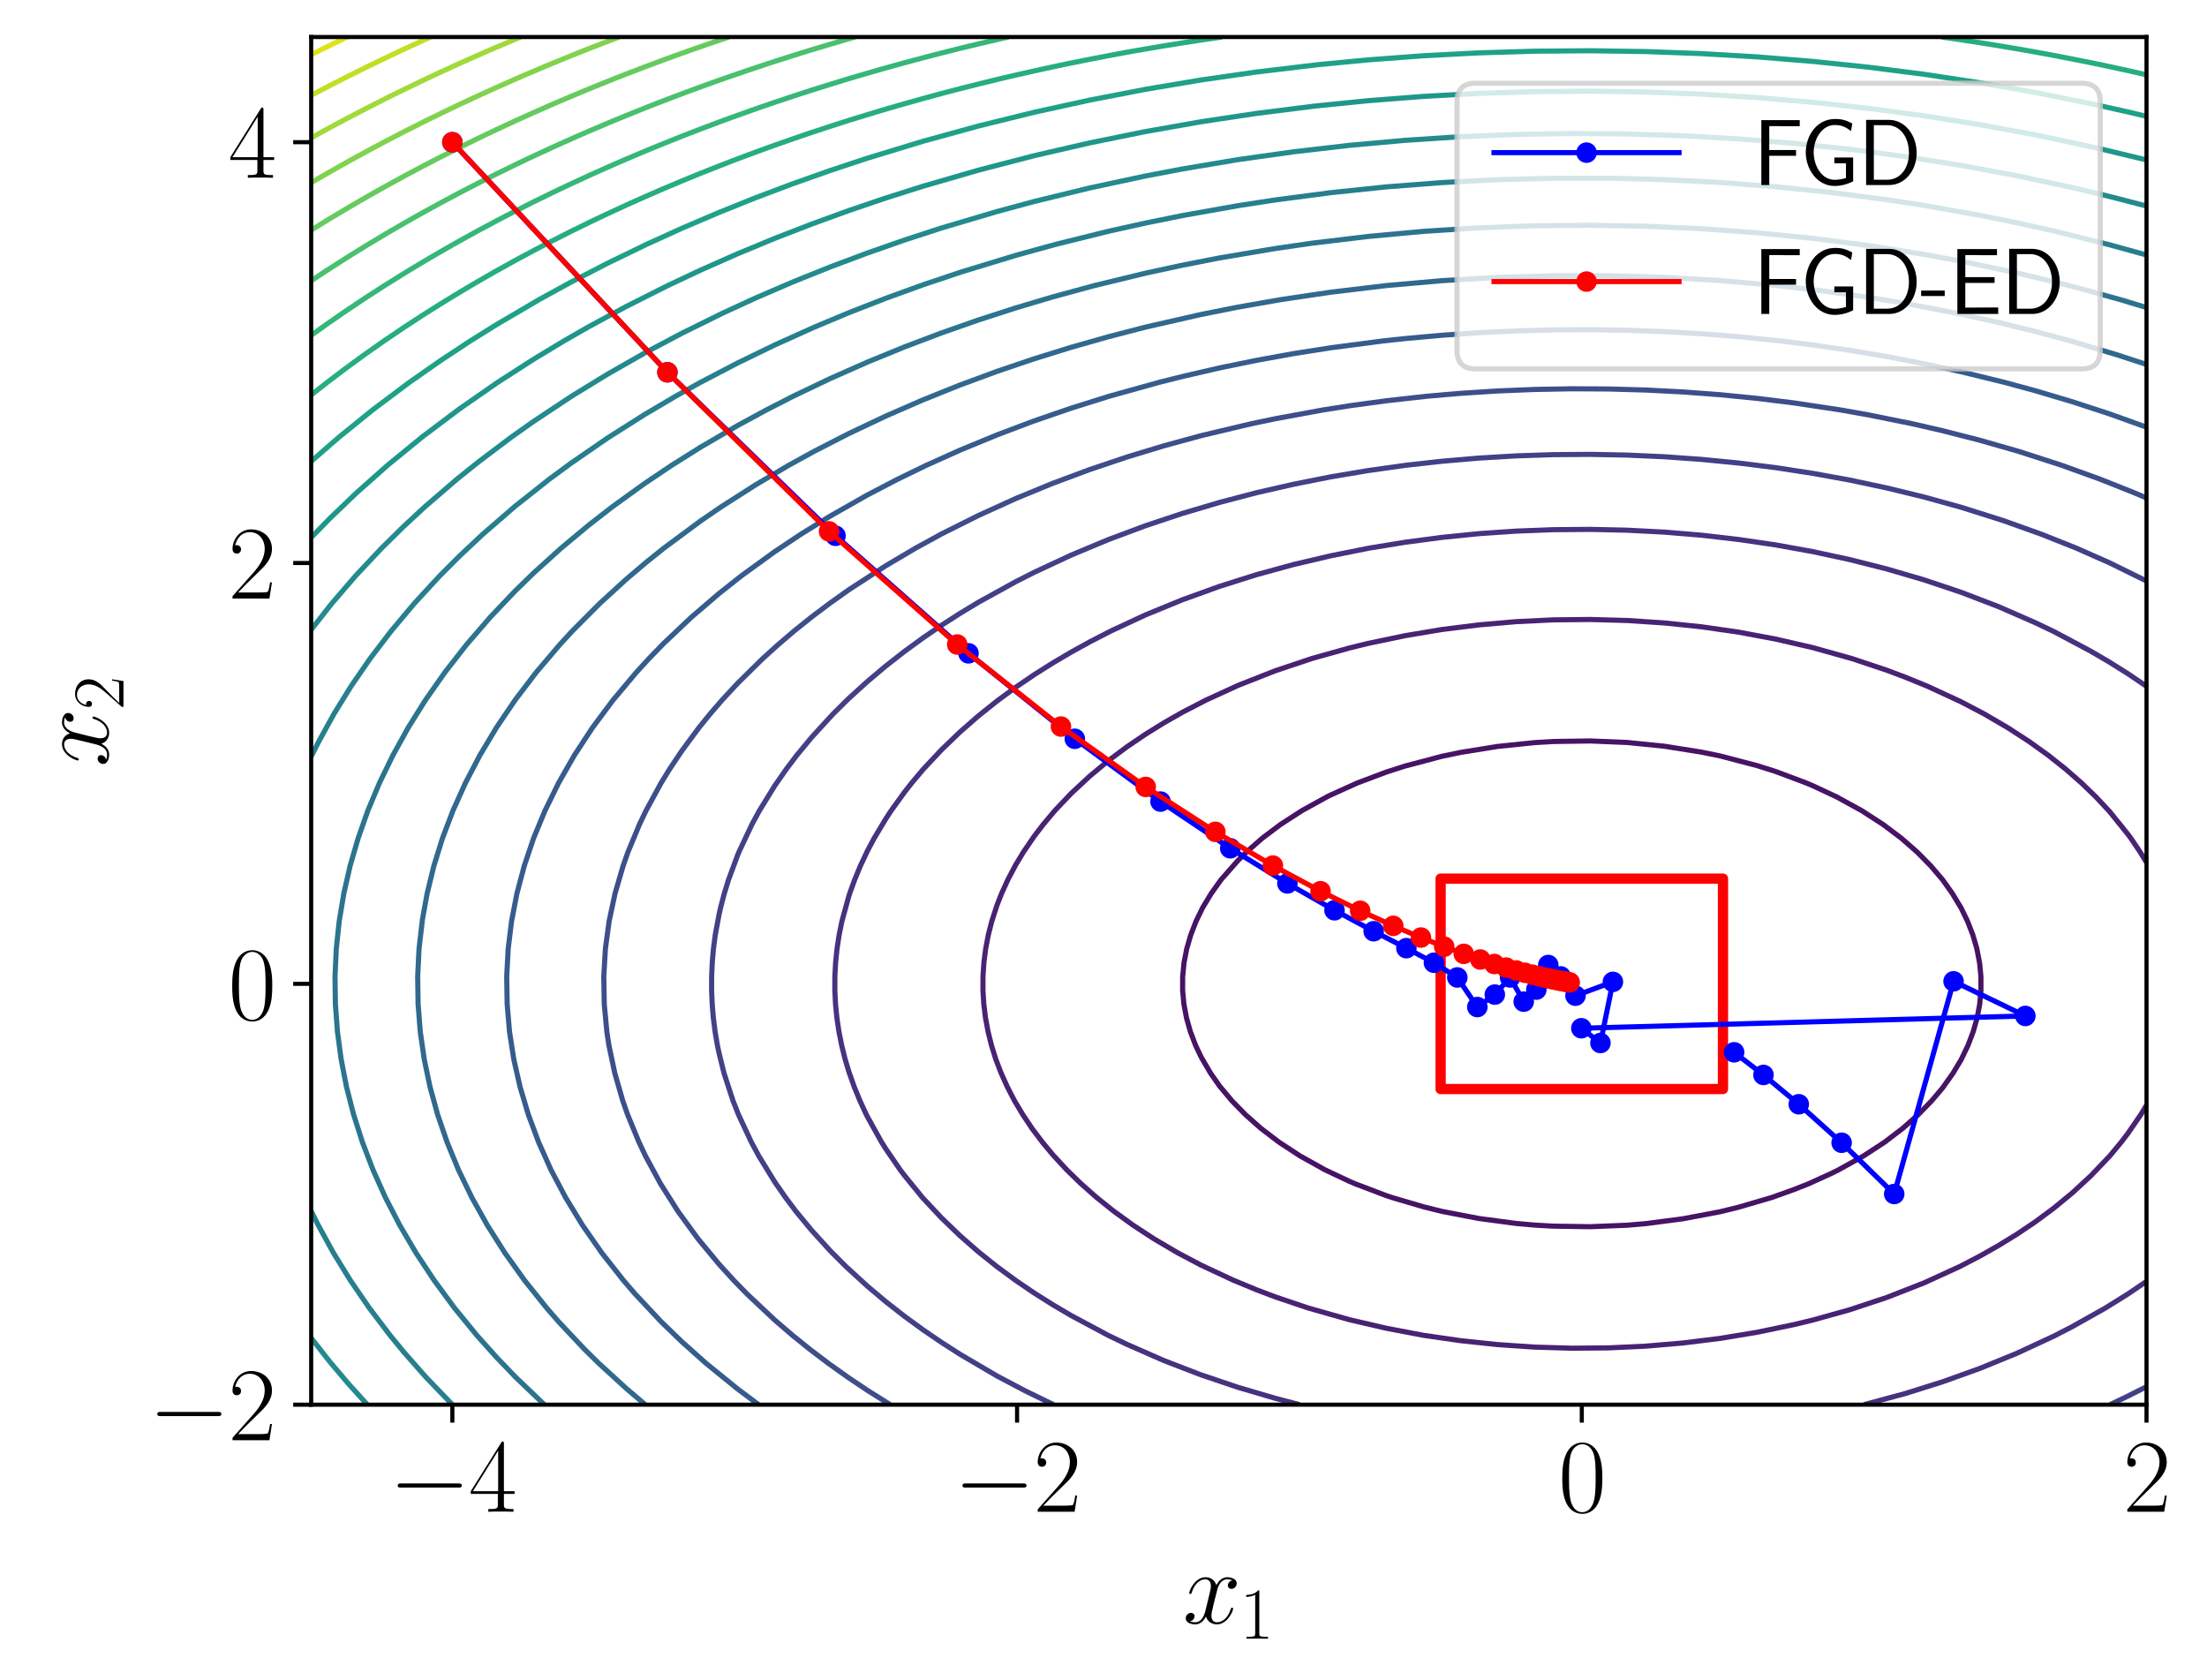 <?xml version="1.0" encoding="utf-8" standalone="no"?>
<!DOCTYPE svg PUBLIC "-//W3C//DTD SVG 1.1//EN"
  "http://www.w3.org/Graphics/SVG/1.1/DTD/svg11.dtd">
<svg xmlns:xlink="http://www.w3.org/1999/xlink" width="429.437pt" height="326.937pt" viewBox="0 0 429.437 326.937" xmlns="http://www.w3.org/2000/svg" version="1.1">
 <defs>
  <style type="text/css">*{stroke-linejoin: round; stroke-linecap: butt}</style>
 </defs>
 <g id="figure_1">
  <g id="patch_1">
   <path d="M 0 326.937 
L 429.437 326.937 
L 429.437 0 
L 0 0 
z
" style="fill: #ffffff"/>
  </g>
  <g id="axes_1">
   <g id="patch_2">
    <path d="M 60.548 273.312 
L 417.668 273.312 
L 417.668 7.2 
L 60.548 7.2 
z
" style="fill: #ffffff"/>
   </g>
   <g id="patch_3">
    <path d="M 280.314 211.902 
L 335.256 211.902 
L 335.256 170.961 
L 280.314 170.961 
L 280.314 211.902 
z
" clip-path="url(#p00d97d8da5)" style="fill: none; stroke: #ff0000; stroke-width: 2; stroke-linejoin: miter"/>
   </g>
   <g id="matplotlib.axis_1">
    <g id="xtick_1">
     <g id="line2d_1">
      <defs>
       <path id="m87a708c698" d="M 0 0 
L 0 3.5 
" style="stroke: #000000; stroke-width: 0.8"/>
      </defs>
      <g>
       <use xlink:href="#m87a708c698" x="88.019" y="273.312" style="stroke: #000000; stroke-width: 0.8"/>
      </g>
     </g>
     <g id="text_1">
      <!-- $\mathdefault{−4}$ -->
      <g transform="translate(75.701 294.149) scale(0.2 -0.2)">
       <defs>
        <path id="CMSY10-0" d="M 4218 1472 
C 4326 1472 4442 1472 4442 1600 
C 4442 1728 4326 1728 4218 1728 
L 755 1728 
C 646 1728 531 1728 531 1600 
C 531 1472 646 1472 755 1472 
L 4218 1472 
z
" transform="scale(0.016)"/>
        <path id="CMR17-34" d="M 2150 4147 
C 2150 4281 2144 4288 2029 4288 
L 128 1254 
L 128 1088 
L 1779 1088 
L 1779 460 
C 1779 230 1766 166 1318 166 
L 1197 166 
L 1197 0 
C 1402 12 1747 12 1965 12 
C 2182 12 2528 12 2733 0 
L 2733 166 
L 2611 166 
C 2163 166 2150 230 2150 460 
L 2150 1088 
L 2803 1088 
L 2803 1254 
L 2150 1254 
L 2150 4147 
z
M 1798 3723 
L 1798 1254 
L 256 1254 
L 1798 3723 
z
" transform="scale(0.016)"/>
       </defs>
       <use xlink:href="#CMSY10-0" transform="scale(0.996)"/>
       <use xlink:href="#CMR17-34" transform="translate(77.487 0) scale(0.996)"/>
      </g>
     </g>
    </g>
    <g id="xtick_2">
     <g id="line2d_2">
      <g>
       <use xlink:href="#m87a708c698" x="197.902" y="273.312" style="stroke: #000000; stroke-width: 0.8"/>
      </g>
     </g>
     <g id="text_2">
      <!-- $\mathdefault{−2}$ -->
      <g transform="translate(185.584 294.149) scale(0.2 -0.2)">
       <defs>
        <path id="CMR17-32" d="M 2669 990 
L 2554 990 
C 2490 537 2438 460 2413 422 
C 2381 371 1920 371 1830 371 
L 602 371 
C 832 620 1280 1073 1824 1596 
C 2214 1966 2669 2400 2669 3033 
C 2669 3788 2067 4224 1395 4224 
C 691 4224 262 3603 262 3027 
C 262 2777 448 2745 525 2745 
C 589 2745 781 2783 781 3007 
C 781 3206 614 3264 525 3264 
C 486 3264 448 3257 422 3244 
C 544 3788 915 4057 1306 4057 
C 1862 4057 2227 3616 2227 3033 
C 2227 2477 1901 1998 1536 1583 
L 262 147 
L 262 0 
L 2515 0 
L 2669 990 
z
" transform="scale(0.016)"/>
       </defs>
       <use xlink:href="#CMSY10-0" transform="scale(0.996)"/>
       <use xlink:href="#CMR17-32" transform="translate(77.487 0) scale(0.996)"/>
      </g>
     </g>
    </g>
    <g id="xtick_3">
     <g id="line2d_3">
      <g>
       <use xlink:href="#m87a708c698" x="307.785" y="273.312" style="stroke: #000000; stroke-width: 0.8"/>
      </g>
     </g>
     <g id="text_3">
      <!-- $\mathdefault{0}$ -->
      <g transform="translate(303.216 294.149) scale(0.2 -0.2)">
       <defs>
        <path id="CMR17-30" d="M 2688 2038 
C 2688 2430 2682 3099 2413 3613 
C 2176 4063 1798 4224 1466 4224 
C 1158 4224 768 4082 525 3620 
C 269 3137 243 2539 243 2038 
C 243 1671 250 1112 448 623 
C 723 -39 1216 -128 1466 -128 
C 1760 -128 2208 -7 2470 604 
C 2662 1048 2688 1568 2688 2038 
z
M 1466 -26 
C 1056 -26 813 328 723 816 
C 653 1196 653 1749 653 2109 
C 653 2604 653 3015 736 3407 
C 858 3954 1216 4121 1466 4121 
C 1728 4121 2067 3947 2189 3420 
C 2272 3054 2278 2623 2278 2109 
C 2278 1691 2278 1176 2202 797 
C 2067 96 1690 -26 1466 -26 
z
" transform="scale(0.016)"/>
       </defs>
       <use xlink:href="#CMR17-30" transform="scale(0.996)"/>
      </g>
     </g>
    </g>
    <g id="xtick_4">
     <g id="line2d_4">
      <g>
       <use xlink:href="#m87a708c698" x="417.668" y="273.312" style="stroke: #000000; stroke-width: 0.8"/>
      </g>
     </g>
     <g id="text_4">
      <!-- $\mathdefault{2}$ -->
      <g transform="translate(413.099 294.149) scale(0.2 -0.2)">
       <use xlink:href="#CMR17-32" transform="scale(0.996)"/>
      </g>
     </g>
    </g>
    <g id="text_5">
     <!-- $x_1$ -->
     <g transform="translate(230.151 315.862) scale(0.2 -0.2)">
      <defs>
       <path id="CMMI12-78" d="M 3034 2624 
C 2829 2585 2752 2431 2752 2310 
C 2752 2156 2874 2105 2963 2105 
C 3155 2105 3290 2271 3290 2444 
C 3290 2694 2982 2816 2714 2816 
C 2323 2816 2106 2451 2048 2329 
C 1901 2790 1504 2816 1389 2816 
C 736 2816 390 1993 390 1849 
C 390 1823 416 1790 461 1790 
C 512 1790 525 1829 538 1855 
C 755 2572 1184 2687 1370 2687 
C 1658 2687 1715 2438 1715 2284 
C 1715 2143 1677 1993 1600 1678 
L 1382 778 
C 1286 390 1101 64 762 64 
C 730 64 570 64 435 126 
C 666 166 717 358 717 435 
C 717 563 621 640 499 640 
C 346 640 179 505 179 300 
C 179 57 480 -64 755 -64 
C 1062 -64 1280 153 1414 415 
C 1517 64 1837 -64 2074 -64 
C 2726 -64 3072 751 3072 896 
C 3072 929 3046 955 3008 955 
C 2950 955 2944 922 2925 870 
C 2752 300 2381 64 2093 64 
C 1869 64 1747 204 1747 467 
C 1747 607 1773 712 1875 1146 
L 2099 2039 
C 2195 2425 2413 2687 2707 2687 
C 2720 2687 2899 2687 3034 2624 
z
" transform="scale(0.016)"/>
       <path id="CMR17-31" d="M 1702 4083 
C 1702 4217 1696 4224 1606 4224 
C 1357 3927 979 3833 621 3820 
C 602 3820 570 3820 563 3808 
C 557 3795 557 3782 557 3648 
C 755 3648 1088 3686 1344 3839 
L 1344 467 
C 1344 243 1331 166 781 166 
L 589 166 
L 589 0 
C 896 6 1216 12 1523 12 
C 1830 12 2150 6 2458 0 
L 2458 166 
L 2266 166 
C 1715 166 1702 236 1702 467 
L 1702 4083 
z
" transform="scale(0.016)"/>
      </defs>
      <use xlink:href="#CMMI12-78" transform="scale(0.996)"/>
      <use xlink:href="#CMR17-31" transform="translate(55.434 -14.944) scale(0.697)"/>
     </g>
    </g>
   </g>
   <g id="matplotlib.axis_2">
    <g id="ytick_1">
     <g id="line2d_5">
      <defs>
       <path id="m248b87fc01" d="M 0 0 
L -3.5 0 
" style="stroke: #000000; stroke-width: 0.8"/>
      </defs>
      <g>
       <use xlink:href="#m248b87fc01" x="60.548" y="273.312" style="stroke: #000000; stroke-width: 0.8"/>
      </g>
     </g>
     <g id="text_6">
      <!-- $\mathdefault{−2}$ -->
      <g transform="translate(28.913 280.23) scale(0.2 -0.2)">
       <use xlink:href="#CMSY10-0" transform="scale(0.996)"/>
       <use xlink:href="#CMR17-32" transform="translate(77.487 0) scale(0.996)"/>
      </g>
     </g>
    </g>
    <g id="ytick_2">
     <g id="line2d_6">
      <g>
       <use xlink:href="#m248b87fc01" x="60.548" y="191.431" style="stroke: #000000; stroke-width: 0.8"/>
      </g>
     </g>
     <g id="text_7">
      <!-- $\mathdefault{0}$ -->
      <g transform="translate(44.41 198.35) scale(0.2 -0.2)">
       <use xlink:href="#CMR17-30" transform="scale(0.996)"/>
      </g>
     </g>
    </g>
    <g id="ytick_3">
     <g id="line2d_7">
      <g>
       <use xlink:href="#m248b87fc01" x="60.548" y="109.551" style="stroke: #000000; stroke-width: 0.8"/>
      </g>
     </g>
     <g id="text_8">
      <!-- $\mathdefault{2}$ -->
      <g transform="translate(44.41 116.469) scale(0.2 -0.2)">
       <use xlink:href="#CMR17-32" transform="scale(0.996)"/>
      </g>
     </g>
    </g>
    <g id="ytick_4">
     <g id="line2d_8">
      <g>
       <use xlink:href="#m248b87fc01" x="60.548" y="27.67" style="stroke: #000000; stroke-width: 0.8"/>
      </g>
     </g>
     <g id="text_9">
      <!-- $\mathdefault{4}$ -->
      <g transform="translate(44.41 34.589) scale(0.2 -0.2)">
       <use xlink:href="#CMR17-34" transform="scale(0.996)"/>
      </g>
     </g>
    </g>
    <g id="text_10">
     <!-- $x_2$ -->
     <g transform="translate(21.037 149.214) rotate(-90) scale(0.2 -0.2)">
      <use xlink:href="#CMMI12-78" transform="scale(0.996)"/>
      <use xlink:href="#CMR17-32" transform="translate(55.434 -14.944) scale(0.697)"/>
     </g>
    </g>
   </g>
   <g id="QuadContourSet_1">
    <path clip-path="url(#p00d97d8da5)" style="fill: none; stroke: #440154"/>
    <path d="M 298.628 238.376 
L 295.021 238.055 
L 287.806 237.096 
L 280.592 235.714 
L 276.985 234.814 
L 270.793 232.992 
L 269.77 232.651 
L 263.599 230.304 
L 262.555 229.857 
L 257.812 227.616 
L 252.984 224.928 
L 248.871 222.24 
L 245.346 219.552 
L 242.312 216.864 
L 239.691 214.176 
L 237.305 211.319 
L 235.543 208.8 
L 233.697 205.639 
L 232.646 203.424 
L 231.627 200.736 
L 230.865 198.048 
L 230.361 195.36 
L 230.113 192.672 
L 230.123 189.984 
L 230.39 187.296 
L 230.915 184.608 
L 231.696 181.92 
L 232.735 179.232 
L 234.047 176.544 
L 235.678 173.856 
L 237.593 171.168 
L 240.912 167.397 
L 242.531 165.792 
L 245.602 163.104 
L 249.169 160.416 
L 253.33 157.728 
L 258.212 155.04 
L 258.948 154.674 
L 264.1 152.352 
L 269.77 150.216 
L 273.377 149.06 
L 280.592 147.152 
L 284.199 146.402 
L 291.414 145.237 
L 298.628 144.492 
L 302.235 144.279 
L 309.45 144.172 
L 316.665 144.472 
L 323.879 145.2 
L 331.094 146.349 
L 334.701 147.088 
L 341.915 148.979 
L 345.523 150.12 
L 351.473 152.352 
L 352.737 152.887 
L 357.353 155.04 
L 362.242 157.728 
L 366.405 160.416 
L 369.972 163.104 
L 373.04 165.792 
L 375.69 168.48 
L 377.988 171.173 
L 379.892 173.856 
L 381.595 176.674 
L 382.833 179.232 
L 383.875 181.92 
L 384.66 184.608 
L 385.203 187.464 
L 385.443 189.984 
L 385.452 192.672 
L 385.203 195.429 
L 384.709 198.048 
L 383.945 200.736 
L 382.922 203.424 
L 381.595 206.192 
L 380.028 208.8 
L 377.988 211.678 
L 375.877 214.176 
L 373.261 216.864 
L 370.229 219.552 
L 366.705 222.24 
L 362.59 224.928 
L 357.755 227.616 
L 356.345 228.317 
L 351.977 230.304 
L 349.13 231.435 
L 344.784 232.992 
L 338.308 234.887 
L 334.701 235.775 
L 327.486 237.141 
L 320.272 238.083 
L 316.665 238.395 
L 309.45 238.686 
L 302.235 238.579 
L 298.628 238.376 
L 298.628 238.376 
" clip-path="url(#p00d97d8da5)" style="fill: none; stroke: #471365"/>
    <path d="M 417.668 215.035 
L 416.567 216.864 
L 414.061 220.512 
L 412.744 222.24 
L 410.454 224.99 
L 406.846 228.767 
L 403.239 232.099 
L 399.632 235.07 
L 396.025 237.743 
L 392.417 240.168 
L 388.81 242.385 
L 385.203 244.425 
L 381.343 246.432 
L 374.381 249.616 
L 367.166 252.437 
L 359.952 254.836 
L 352.737 256.849 
L 349.13 257.722 
L 341.915 259.224 
L 334.701 260.417 
L 327.486 261.309 
L 320.272 261.925 
L 313.057 262.264 
L 305.843 262.328 
L 298.628 262.116 
L 291.414 261.627 
L 284.199 260.863 
L 276.985 259.82 
L 269.77 258.451 
L 262.555 256.778 
L 254.518 254.496 
L 248.126 252.338 
L 244.519 250.972 
L 240.029 249.12 
L 233.697 246.165 
L 229.119 243.744 
L 224.551 241.056 
L 220.439 238.368 
L 216.727 235.68 
L 213.369 232.992 
L 210.326 230.304 
L 207.565 227.616 
L 204.839 224.667 
L 202.827 222.24 
L 200.799 219.552 
L 199.005 216.864 
L 197.398 214.176 
L 196.01 211.488 
L 194.796 208.8 
L 193.765 206.112 
L 192.927 203.424 
L 192.258 200.736 
L 191.758 198.048 
L 191.427 195.36 
L 191.264 192.672 
L 191.271 189.984 
L 191.446 187.296 
L 191.791 184.608 
L 192.304 181.92 
L 192.986 179.232 
L 194.017 176.068 
L 194.884 173.856 
L 196.111 171.168 
L 197.625 168.288 
L 199.136 165.792 
L 201.232 162.716 
L 202.992 160.416 
L 205.249 157.728 
L 208.446 154.364 
L 212.054 151.008 
L 215.661 148.015 
L 219.268 145.321 
L 222.875 142.875 
L 226.483 140.64 
L 230.09 138.583 
L 234.658 136.224 
L 240.912 133.359 
L 248.126 130.521 
L 255.341 128.106 
L 262.555 126.088 
L 266.163 125.202 
L 273.377 123.693 
L 280.592 122.483 
L 287.806 121.583 
L 295.021 120.958 
L 302.235 120.609 
L 309.45 120.535 
L 316.665 120.736 
L 323.879 121.213 
L 331.094 121.964 
L 338.308 123 
L 345.523 124.354 
L 352.737 126.016 
L 360.394 128.16 
L 367.166 130.423 
L 370.774 131.782 
L 375.066 133.536 
L 381.595 136.56 
L 386.079 138.912 
L 390.684 141.6 
L 394.83 144.288 
L 398.571 146.976 
L 401.955 149.664 
L 405.021 152.352 
L 407.803 155.04 
L 410.454 157.876 
L 414.061 162.347 
L 414.622 163.104 
L 416.435 165.792 
L 417.668 167.823 
L 417.668 167.823 
" clip-path="url(#p00d97d8da5)" style="fill: none; stroke: #482374"/>
    <path d="M 252.869 273.312 
L 248.126 272.07 
L 240.912 269.949 
L 233.697 267.517 
L 226.483 264.738 
L 219.268 261.572 
L 215.661 259.843 
L 208.446 255.984 
L 204.839 253.861 
L 201.232 251.585 
L 197.605 249.12 
L 193.953 246.432 
L 190.41 243.6 
L 186.803 240.446 
L 183.195 236.972 
L 179.588 233.119 
L 179.475 232.992 
L 175.981 228.704 
L 175.155 227.616 
L 172.374 223.562 
L 171.537 222.24 
L 168.766 217.254 
L 168.566 216.864 
L 167.324 214.176 
L 166.22 211.488 
L 165.159 208.487 
L 164.447 206.112 
L 163.777 203.424 
L 163.241 200.736 
L 162.841 198.048 
L 162.576 195.36 
L 162.446 192.672 
L 162.451 189.984 
L 162.592 187.296 
L 162.867 184.608 
L 163.278 181.92 
L 163.824 179.232 
L 165.159 174.388 
L 165.325 173.856 
L 166.3 171.168 
L 167.414 168.48 
L 168.766 165.6 
L 170.093 163.104 
L 172.374 159.3 
L 173.402 157.728 
L 175.981 154.157 
L 177.396 152.352 
L 179.656 149.664 
L 183.195 145.89 
L 186.803 142.42 
L 190.41 139.267 
L 194.017 136.384 
L 197.625 133.733 
L 201.232 131.281 
L 204.839 129.004 
L 208.446 126.879 
L 212.054 124.887 
L 216.143 122.784 
L 222.875 119.654 
L 230.09 116.693 
L 237.305 114.09 
L 244.519 111.81 
L 251.734 109.836 
L 258.948 108.142 
L 266.377 106.656 
L 273.377 105.514 
L 280.592 104.559 
L 287.806 103.832 
L 295.021 103.339 
L 302.235 103.064 
L 309.45 103.005 
L 316.665 103.164 
L 323.879 103.539 
L 331.094 104.137 
L 338.308 104.972 
L 345.523 106.03 
L 352.737 107.333 
L 359.952 108.888 
L 367.166 110.717 
L 374.381 112.827 
L 381.595 115.247 
L 388.81 118.012 
L 396.025 121.162 
L 399.632 122.883 
L 406.846 126.721 
L 410.454 128.833 
L 414.061 131.097 
L 417.668 133.533 
M 417.668 249.325 
L 414.003 251.808 
L 409.687 254.496 
L 403.239 258.12 
L 399.632 259.979 
L 392.417 263.327 
L 385.203 266.274 
L 377.988 268.864 
L 370.774 271.131 
L 362.705 273.312 
L 362.705 273.312 
" clip-path="url(#p00d97d8da5)" style="fill: none; stroke: #46327e"/>
    <path d="M 205.002 273.312 
L 199.474 270.624 
L 194.017 267.744 
L 186.803 263.511 
L 183.195 261.198 
L 179.588 258.736 
L 175.981 256.106 
L 172.374 253.285 
L 168.766 250.249 
L 164.597 246.432 
L 161.552 243.379 
L 157.945 239.414 
L 154.862 235.68 
L 152.843 232.992 
L 150.73 229.949 
L 147.648 224.928 
L 146.2 222.24 
L 143.686 216.864 
L 142.629 214.176 
L 140.875 208.8 
L 139.908 204.885 
L 139.598 203.424 
L 139.142 200.736 
L 138.802 198.048 
L 138.576 195.36 
L 138.465 192.672 
L 138.47 189.984 
L 138.589 187.296 
L 138.824 184.608 
L 139.173 181.92 
L 139.908 177.978 
L 140.224 176.544 
L 140.934 173.856 
L 141.761 171.168 
L 143.515 166.431 
L 143.774 165.792 
L 146.306 160.416 
L 147.767 157.728 
L 150.73 152.918 
L 152.993 149.664 
L 155.025 146.976 
L 157.945 143.447 
L 162.102 138.912 
L 165.159 135.894 
L 168.766 132.613 
L 172.374 129.578 
L 175.981 126.757 
L 179.588 124.127 
L 183.195 121.664 
L 186.803 119.35 
L 190.41 117.169 
L 197.625 113.192 
L 201.232 111.362 
L 208.446 108.001 
L 215.661 104.991 
L 222.875 102.298 
L 230.09 99.895 
L 237.305 97.757 
L 244.519 95.862 
L 251.734 94.217 
L 258.948 92.783 
L 266.163 91.57 
L 273.559 90.528 
L 280.592 89.745 
L 287.806 89.129 
L 295.021 88.701 
L 302.235 88.462 
L 309.45 88.411 
L 316.665 88.549 
L 323.879 88.875 
L 331.094 89.39 
L 338.308 90.093 
L 345.523 90.997 
L 352.737 92.106 
L 359.952 93.414 
L 367.166 94.951 
L 374.381 96.71 
L 381.595 98.704 
L 389.754 101.28 
L 397.273 103.968 
L 404.012 106.656 
L 410.454 109.499 
L 417.668 113.047 
M 417.668 269.816 
L 414.061 271.635 
L 410.569 273.312 
L 410.569 273.312 
" clip-path="url(#p00d97d8da5)" style="fill: none; stroke: #424086"/>
    <path d="M 173.215 273.312 
L 168.766 270.517 
L 164.919 267.936 
L 161.15 265.248 
L 157.603 262.56 
L 154.264 259.872 
L 150.73 256.831 
L 145.39 251.808 
L 142.768 249.12 
L 139.908 245.978 
L 135.829 241.056 
L 131.912 235.68 
L 128.511 230.304 
L 125.6 224.928 
L 124.33 222.24 
L 122.111 216.864 
L 121.175 214.176 
L 119.623 208.8 
L 118.488 203.424 
L 118.079 200.736 
L 117.577 195.36 
L 117.483 189.984 
L 117.797 184.608 
L 118.523 179.232 
L 119.675 173.856 
L 121.243 168.48 
L 122.189 165.792 
L 124.423 160.416 
L 125.704 157.728 
L 128.632 152.352 
L 130.282 149.664 
L 132.694 146.058 
L 135.989 141.6 
L 138.173 138.912 
L 140.49 136.224 
L 143.515 132.962 
L 148.394 128.16 
L 151.362 125.472 
L 154.514 122.784 
L 157.945 120.035 
L 161.552 117.319 
L 165.216 114.72 
L 172.374 110.069 
L 178.151 106.656 
L 183.195 103.895 
L 190.41 100.287 
L 197.625 97.013 
L 204.839 94.044 
L 212.054 91.357 
L 219.268 88.929 
L 226.483 86.74 
L 233.697 84.773 
L 243.412 82.464 
L 248.126 81.478 
L 257.373 79.776 
L 262.555 78.959 
L 269.77 77.975 
L 277.763 77.088 
L 284.199 76.532 
L 291.414 76.071 
L 298.628 75.777 
L 305.843 75.648 
L 313.057 75.687 
L 320.272 75.892 
L 327.486 76.263 
L 334.701 76.802 
L 341.915 77.516 
L 349.13 78.408 
L 358.197 79.776 
L 363.559 80.726 
L 372.155 82.464 
L 377.988 83.809 
L 385.203 85.653 
L 392.828 87.84 
L 401.141 90.528 
L 408.587 93.216 
L 415.341 95.904 
L 417.668 96.893 
L 417.668 96.893 
" clip-path="url(#p00d97d8da5)" style="fill: none; stroke: #3d4e8a"/>
    <path d="M 147.609 273.312 
L 143.515 270.251 
L 137.354 265.248 
L 132.694 261.088 
L 128.652 257.184 
L 123.615 251.808 
L 121.298 249.12 
L 117.066 243.744 
L 113.324 238.368 
L 110.046 232.992 
L 107.207 227.616 
L 104.801 222.24 
L 102.799 216.864 
L 101.194 211.488 
L 99.972 206.112 
L 99.14 200.736 
L 98.681 195.36 
L 98.595 189.984 
L 98.882 184.608 
L 99.542 179.232 
L 100.581 173.856 
L 102.011 168.48 
L 103.835 163.066 
L 106.049 157.728 
L 108.685 152.352 
L 111.753 146.976 
L 115.277 141.6 
L 119.283 136.224 
L 123.799 130.848 
L 126.257 128.16 
L 129.086 125.243 
L 134.524 120.096 
L 139.908 115.482 
L 144.271 112.032 
L 150.73 107.347 
L 155.796 103.968 
L 161.552 100.41 
L 168.766 96.314 
L 174.714 93.216 
L 180.259 90.528 
L 186.803 87.587 
L 194.017 84.614 
L 201.232 81.894 
L 208.446 79.411 
L 215.865 77.088 
L 225.522 74.4 
L 230.09 73.253 
L 237.305 71.585 
L 244.519 70.11 
L 251.734 68.799 
L 258.948 67.667 
L 269.14 66.336 
L 273.377 65.88 
L 280.592 65.23 
L 287.806 64.731 
L 295.021 64.386 
L 302.235 64.192 
L 309.45 64.151 
L 316.665 64.263 
L 323.879 64.526 
L 331.094 64.942 
L 338.308 65.511 
L 346.423 66.336 
L 352.737 67.122 
L 359.952 68.17 
L 367.166 69.381 
L 374.381 70.771 
L 381.595 72.333 
L 390.046 74.4 
L 396.025 76.026 
L 403.239 78.172 
L 410.454 80.531 
L 417.668 83.12 
L 417.668 83.12 
" clip-path="url(#p00d97d8da5)" style="fill: none; stroke: #365c8d"/>
    <path d="M 125.566 273.312 
L 121.872 270.173 
L 116.493 265.248 
L 113.759 262.56 
L 108.704 257.184 
L 106.367 254.496 
L 102.061 249.12 
L 98.215 243.744 
L 94.804 238.368 
L 91.807 232.992 
L 89.203 227.616 
L 86.994 222.24 
L 85.15 216.864 
L 83.674 211.488 
L 82.547 206.112 
L 81.775 200.736 
L 81.353 195.36 
L 81.273 189.984 
L 81.537 184.608 
L 82.192 178.94 
L 83.11 173.856 
L 84.425 168.48 
L 86.094 163.104 
L 88.14 157.728 
L 90.559 152.352 
L 93.365 146.976 
L 96.621 141.537 
L 100.228 136.216 
L 104.317 130.848 
L 108.889 125.472 
L 111.356 122.784 
L 116.709 117.408 
L 121.872 112.692 
L 125.819 109.344 
L 129.177 106.656 
L 136.301 101.376 
L 140.362 98.592 
L 147.123 94.277 
L 153.484 90.528 
L 158.369 87.84 
L 165.159 84.36 
L 172.374 80.949 
L 179.588 77.806 
L 186.803 74.913 
L 194.017 72.253 
L 201.232 69.811 
L 208.446 67.572 
L 215.661 65.524 
L 222.901 63.648 
L 233.697 61.188 
L 240.912 59.755 
L 249.365 58.272 
L 258.948 56.853 
L 269.77 55.561 
L 280.592 54.609 
L 291.414 53.972 
L 302.235 53.652 
L 313.057 53.648 
L 323.879 53.96 
L 334.701 54.588 
L 345.523 55.532 
L 352.737 56.352 
L 363.559 57.852 
L 370.774 59.047 
L 380.778 60.96 
L 388.81 62.73 
L 396.025 64.498 
L 403.239 66.44 
L 411.881 69.024 
L 417.668 70.913 
L 417.668 70.913 
" clip-path="url(#p00d97d8da5)" style="fill: none; stroke: #31688e"/>
    <path d="M 105.925 273.312 
L 100.299 267.936 
L 96.621 264.104 
L 92.825 259.872 
L 88.432 254.496 
L 84.472 249.12 
L 80.923 243.744 
L 77.767 238.368 
L 74.977 232.976 
L 72.578 227.616 
L 70.518 222.24 
L 68.804 216.864 
L 67.422 211.488 
L 66.379 206.112 
L 65.659 200.736 
L 65.262 195.36 
L 65.187 189.984 
L 65.435 184.608 
L 66.007 179.232 
L 66.901 173.856 
L 68.123 168.48 
L 69.686 163.104 
L 71.58 157.728 
L 73.833 152.352 
L 76.441 146.976 
L 79.417 141.6 
L 82.781 136.224 
L 86.55 130.848 
L 90.745 125.472 
L 95.388 120.096 
L 100.228 115.001 
L 103.835 111.49 
L 109.179 106.656 
L 114.657 102.096 
L 119.17 98.592 
L 125.479 94.041 
L 130.713 90.528 
L 136.301 87.018 
L 143.515 82.806 
L 149.101 79.776 
L 154.349 77.088 
L 161.552 73.652 
L 168.766 70.462 
L 175.981 67.509 
L 183.195 64.776 
L 190.41 62.25 
L 197.625 59.919 
L 204.839 57.771 
L 212.882 55.584 
L 222.875 53.157 
L 230.09 51.599 
L 237.305 50.185 
L 248.126 48.357 
L 255.341 47.311 
L 266.163 46.014 
L 276.985 45.015 
L 287.806 44.324 
L 298.628 43.93 
L 309.45 43.828 
L 320.272 44.02 
L 331.094 44.504 
L 341.915 45.29 
L 352.737 46.381 
L 363.559 47.775 
L 374.381 49.494 
L 381.595 50.82 
L 392.417 53.093 
L 403.239 55.725 
L 412.471 58.272 
L 417.668 59.833 
L 417.668 59.833 
" clip-path="url(#p00d97d8da5)" style="fill: none; stroke: #2c738e"/>
    <path d="M 88.026 273.312 
L 82.851 267.936 
L 78.585 263.093 
L 75.94 259.872 
L 71.855 254.496 
L 68.167 249.12 
L 64.857 243.744 
L 61.911 238.368 
L 60.548 235.651 
M 60.548 147.217 
L 62.018 144.288 
L 64.979 138.912 
L 68.302 133.536 
L 72.005 128.16 
L 76.105 122.784 
L 80.622 117.408 
L 85.575 112.032 
L 89.406 108.199 
L 93.914 103.968 
L 100.228 98.504 
L 106.916 93.216 
L 111.05 90.167 
L 118.325 85.152 
L 125.479 80.624 
L 131.472 77.088 
L 136.301 74.396 
L 143.515 70.633 
L 150.73 67.131 
L 158.464 63.648 
L 165.159 60.846 
L 172.374 58.035 
L 179.588 55.421 
L 187.112 52.896 
L 197.625 49.694 
L 205.516 47.52 
L 215.661 45.004 
L 222.875 43.403 
L 230.09 41.939 
L 240.912 40.017 
L 248.126 38.905 
L 258.948 37.488 
L 269.77 36.36 
L 280.592 35.523 
L 291.414 34.964 
L 302.235 34.682 
L 313.057 34.679 
L 323.879 34.953 
L 334.701 35.505 
L 345.523 36.335 
L 356.345 37.455 
L 367.166 38.865 
L 374.381 39.972 
L 385.203 41.887 
L 392.417 43.345 
L 399.632 44.939 
L 410.454 47.624 
L 417.668 49.614 
L 417.668 49.614 
" clip-path="url(#p00d97d8da5)" style="fill: none; stroke: #277f8e"/>
    <path d="M 71.473 273.312 
L 67.763 269.203 
L 64.155 264.941 
L 60.548 260.337 
M 60.548 122.523 
L 64.574 117.408 
L 69.203 112.032 
L 74.251 106.656 
L 78.585 102.391 
L 82.686 98.592 
L 88.936 93.216 
L 93.014 89.942 
L 99.364 85.152 
L 103.835 81.989 
L 111.227 77.088 
L 118.265 72.778 
L 125.479 68.661 
L 132.694 64.837 
L 140.55 60.96 
L 147.123 57.938 
L 154.337 54.834 
L 161.552 51.936 
L 168.766 49.232 
L 175.981 46.711 
L 183.195 44.362 
L 194.017 41.153 
L 201.232 39.205 
L 212.054 36.565 
L 222.875 34.246 
L 230.09 32.875 
L 240.912 31.056 
L 251.734 29.531 
L 262.555 28.281 
L 273.377 27.308 
L 284.199 26.6 
L 295.021 26.157 
L 305.843 25.978 
L 316.665 26.062 
L 327.486 26.411 
L 338.308 27.024 
L 349.13 27.901 
L 359.952 29.048 
L 370.774 30.478 
L 381.595 32.189 
L 392.417 34.19 
L 403.239 36.503 
L 410.454 38.223 
L 417.668 40.086 
L 417.668 40.086 
" clip-path="url(#p00d97d8da5)" style="fill: none; stroke: #238a8d"/>
    <path d="M 60.548 104.591 
L 64.155 100.894 
L 69.36 95.904 
L 75.415 90.528 
L 82.192 84.987 
L 89.406 79.557 
L 96.832 74.4 
L 103.835 69.897 
L 109.733 66.336 
L 114.657 63.515 
L 121.872 59.623 
L 129.892 55.584 
L 136.301 52.567 
L 143.515 49.377 
L 150.73 46.389 
L 157.945 43.591 
L 165.159 40.972 
L 172.374 38.524 
L 179.588 36.237 
L 190.41 33.101 
L 201.232 30.294 
L 212.054 27.798 
L 222.875 25.6 
L 233.697 23.69 
L 244.519 22.061 
L 255.818 20.64 
L 266.163 19.597 
L 276.985 18.755 
L 287.806 18.164 
L 298.628 17.827 
L 309.45 17.741 
L 320.272 17.903 
L 331.094 18.319 
L 341.915 18.987 
L 352.737 19.907 
L 363.559 21.086 
L 374.381 22.533 
L 385.203 24.25 
L 396.025 26.243 
L 407.612 28.704 
L 417.668 31.12 
L 417.668 31.12 
" clip-path="url(#p00d97d8da5)" style="fill: none; stroke: #1f968b"/>
    <path d="M 60.548 89.772 
L 65.853 85.152 
L 72.484 79.776 
L 79.65 74.4 
L 85.799 70.104 
L 91.52 66.336 
L 96.621 63.15 
L 104.942 58.272 
L 111.05 54.923 
L 118.265 51.197 
L 125.853 47.52 
L 132.694 44.414 
L 139.908 41.333 
L 147.123 38.439 
L 154.337 35.722 
L 161.552 33.172 
L 168.766 30.782 
L 179.588 27.486 
L 190.41 24.513 
L 201.232 21.847 
L 212.054 19.474 
L 222.875 17.381 
L 233.697 15.56 
L 244.519 14.005 
L 256.512 12.576 
L 266.163 11.652 
L 276.985 10.847 
L 287.806 10.283 
L 298.628 9.959 
L 309.45 9.876 
L 320.272 10.033 
L 331.094 10.431 
L 341.915 11.069 
L 352.737 11.948 
L 363.559 13.075 
L 374.381 14.456 
L 385.203 16.094 
L 396.025 17.992 
L 406.846 20.172 
L 414.061 21.783 
L 417.668 22.634 
L 417.668 22.634 
" clip-path="url(#p00d97d8da5)" style="fill: none; stroke: #1fa187"/>
    <path d="M 60.548 76.85 
L 63.668 74.4 
L 64.155 74.026 
L 67.215 71.712 
L 67.763 71.307 
L 70.897 69.024 
L 71.37 68.687 
L 74.72 66.336 
L 74.977 66.159 
L 78.585 63.719 
L 78.692 63.648 
L 82.192 61.366 
L 82.825 60.96 
L 85.799 59.091 
L 87.124 58.272 
L 89.406 56.889 
L 91.595 55.584 
L 93.014 54.755 
L 96.249 52.896 
L 96.621 52.686 
L 100.228 50.688 
L 101.109 50.208 
L 103.835 48.752 
L 106.182 47.52 
L 107.443 46.871 
L 111.05 45.045 
L 111.479 44.832 
L 114.657 43.282 
L 117.035 42.144 
L 118.265 41.566 
L 121.872 39.902 
L 122.857 39.456 
L 125.479 38.29 
L 128.972 36.768 
L 129.086 36.719 
L 132.694 35.205 
L 135.43 34.08 
L 136.301 33.728 
L 139.908 32.3 
L 142.252 31.392 
L 143.515 30.911 
L 147.123 29.566 
L 149.49 28.704 
L 150.73 28.259 
L 154.337 26.996 
L 157.201 26.016 
L 157.945 25.766 
L 161.552 24.58 
L 165.159 23.424 
L 165.466 23.328 
L 168.766 22.313 
L 172.374 21.231 
L 174.399 20.64 
L 175.981 20.186 
L 179.588 19.177 
L 183.195 18.197 
L 184.122 17.952 
L 186.803 17.255 
L 190.41 16.345 
L 194.017 15.462 
L 194.852 15.264 
L 197.625 14.617 
L 201.232 13.802 
L 204.839 13.014 
L 206.914 12.576 
L 208.446 12.258 
L 212.054 11.535 
L 215.661 10.839 
L 219.268 10.169 
L 220.848 9.888 
L 222.875 9.532 
L 226.483 8.925 
L 230.09 8.345 
L 233.697 7.791 
L 237.305 7.263 
L 237.758 7.2 
M 377.818 7.2 
L 377.988 7.224 
L 381.595 7.749 
L 385.203 8.301 
L 388.81 8.88 
L 392.417 9.485 
L 394.723 9.888 
L 396.025 10.119 
L 399.632 10.786 
L 403.239 11.48 
L 406.846 12.201 
L 408.656 12.576 
L 410.454 12.954 
L 414.061 13.74 
L 417.668 14.553 
" clip-path="url(#p00d97d8da5)" style="fill: none; stroke: #26ad81"/>
    <path d="M 60.548 65.252 
L 62.78 63.648 
L 64.155 62.68 
L 66.637 60.96 
L 67.763 60.195 
L 70.638 58.272 
L 71.37 57.792 
L 74.79 55.584 
L 74.977 55.465 
L 78.585 53.217 
L 79.107 52.896 
L 82.192 51.04 
L 83.596 50.208 
L 85.799 48.928 
L 88.262 47.52 
L 89.406 46.878 
L 93.014 44.887 
L 93.115 44.832 
L 96.621 42.964 
L 98.186 42.144 
L 100.228 41.093 
L 103.466 39.456 
L 103.835 39.272 
L 107.443 37.512 
L 108.994 36.768 
L 111.05 35.8 
L 114.657 34.131 
L 114.77 34.08 
L 118.265 32.52 
L 120.841 31.392 
L 121.872 30.948 
L 125.479 29.425 
L 127.22 28.704 
L 129.086 27.944 
L 132.694 26.504 
L 133.943 26.016 
L 136.301 25.109 
L 139.908 23.75 
L 141.053 23.328 
L 143.515 22.435 
L 147.123 21.154 
L 148.605 20.64 
L 150.73 19.914 
L 154.337 18.71 
L 156.661 17.952 
L 157.945 17.54 
L 161.552 16.409 
L 165.159 15.306 
L 165.3 15.264 
L 168.766 14.246 
L 172.374 13.214 
L 174.663 12.576 
L 175.981 12.214 
L 179.588 11.251 
L 183.195 10.314 
L 184.885 9.888 
L 186.803 9.411 
L 190.41 8.541 
L 194.017 7.697 
L 196.212 7.2 
" clip-path="url(#p00d97d8da5)" style="fill: none; stroke: #35b779"/>
    <path d="M 60.548 54.629 
L 63.165 52.896 
L 64.155 52.253 
L 67.351 50.208 
L 67.763 49.949 
L 71.37 47.718 
L 71.695 47.52 
L 74.977 45.557 
L 76.21 44.832 
L 78.585 43.459 
L 80.896 42.144 
L 82.192 41.42 
L 85.763 39.456 
L 85.799 39.436 
L 89.406 37.519 
L 90.842 36.768 
L 93.014 35.652 
L 96.125 34.08 
L 96.621 33.833 
L 100.228 32.072 
L 101.645 31.392 
L 103.835 30.358 
L 107.403 28.704 
L 107.443 28.686 
L 111.05 27.07 
L 113.446 26.016 
L 114.657 25.492 
L 118.265 23.96 
L 119.781 23.328 
L 121.872 22.471 
L 125.479 21.02 
L 126.442 20.64 
L 129.086 19.614 
L 132.694 18.241 
L 133.47 17.952 
L 136.301 16.913 
L 139.908 15.617 
L 140.913 15.264 
L 143.515 14.363 
L 147.123 13.14 
L 148.827 12.576 
L 150.73 11.955 
L 154.337 10.804 
L 157.279 9.888 
L 157.945 9.684 
L 161.552 8.603 
L 165.159 7.548 
L 166.381 7.2 
" clip-path="url(#p00d97d8da5)" style="fill: none; stroke: #4ac16d"/>
    <path d="M 60.548 44.769 
L 64.155 42.554 
L 64.832 42.144 
L 67.763 40.403 
L 69.38 39.456 
L 71.37 38.311 
L 74.094 36.768 
L 74.977 36.276 
L 78.585 34.299 
L 78.991 34.08 
L 82.192 32.382 
L 84.088 31.392 
L 85.799 30.514 
L 89.383 28.704 
L 89.406 28.692 
L 93.014 26.93 
L 94.915 26.016 
L 96.621 25.21 
L 100.228 23.533 
L 100.677 23.328 
L 103.835 21.908 
L 106.708 20.64 
L 107.443 20.32 
L 111.05 18.78 
L 113.026 17.952 
L 114.657 17.279 
L 118.265 15.817 
L 119.657 15.264 
L 121.872 14.397 
L 125.479 13.012 
L 126.637 12.576 
L 129.086 11.668 
L 132.694 10.357 
L 134.011 9.888 
L 136.301 9.085 
L 139.908 7.846 
L 141.83 7.2 
" clip-path="url(#p00d97d8da5)" style="fill: none; stroke: #65cb5e"/>
    <path d="M 60.548 35.541 
L 63.057 34.08 
L 64.155 33.451 
L 67.763 31.416 
L 67.807 31.392 
L 71.37 29.445 
L 72.747 28.704 
L 74.977 27.523 
L 77.869 26.016 
L 78.585 25.649 
L 82.192 23.828 
L 83.199 23.328 
L 85.799 22.057 
L 88.745 20.64 
L 89.406 20.327 
L 93.014 18.647 
L 94.53 17.952 
L 96.621 17.009 
L 100.228 15.41 
L 100.564 15.264 
L 103.835 13.86 
L 106.882 12.576 
L 107.443 12.343 
L 111.05 10.872 
L 113.507 9.888 
L 114.657 9.434 
L 118.265 8.037 
L 120.468 7.2 
" clip-path="url(#p00d97d8da5)" style="fill: none; stroke: #81d34d"/>
    <path d="M 60.548 26.824 
L 62.007 26.016 
L 64.155 24.846 
L 66.983 23.328 
L 67.763 22.916 
L 71.37 21.039 
L 72.148 20.64 
L 74.977 19.212 
L 77.515 17.952 
L 78.585 17.429 
L 82.192 15.692 
L 83.094 15.264 
L 85.799 14.002 
L 88.904 12.576 
L 89.406 12.349 
L 93.014 10.744 
L 94.97 9.888 
L 96.621 9.176 
L 100.228 7.648 
L 101.304 7.2 
" clip-path="url(#p00d97d8da5)" style="fill: none; stroke: #a0da39"/>
    <path d="M 60.548 18.546 
L 61.674 17.952 
L 64.155 16.662 
L 66.886 15.264 
L 67.763 14.822 
L 71.37 13.03 
L 72.298 12.576 
L 74.977 11.285 
L 77.92 9.888 
L 78.585 9.577 
L 82.192 7.917 
L 83.775 7.2 
" clip-path="url(#p00d97d8da5)" style="fill: none; stroke: #c0df25"/>
    <path d="M 60.548 10.648 
L 62.055 9.888 
L 64.155 8.845 
L 67.516 7.2 
" clip-path="url(#p00d97d8da5)" style="fill: none; stroke: #dfe318"/>
    <path clip-path="url(#p00d97d8da5)" style="fill: none; stroke: #fde725"/>
   </g>
   <g id="line2d_9">
    <path d="M 88.019 27.67 
L 129.867 72.443 
L 162.574 104.252 
L 188.449 127.121 
L 209.132 143.747 
L 225.816 155.969 
L 239.384 165.054 
L 250.499 171.891 
L 259.669 177.116 
L 267.285 181.195 
L 273.652 184.489 
L 279.013 187.329 
L 283.562 190.19 
L 287.459 195.947 
L 290.858 193.522 
L 293.831 190.187 
L 296.486 194.898 
L 298.941 192.554 
L 301.265 187.768 
L 303.681 189.982 
L 306.56 193.739 
L 313.84 191.049 
L 311.416 202.941 
L 307.698 200.072 
L 394.094 197.678 
L 380.124 190.942 
L 368.575 232.323 
L 358.344 222.352 
L 350.003 214.86 
L 343.135 209.158 
L 337.427 204.751 
" clip-path="url(#p00d97d8da5)" style="fill: none; stroke: #0000ff; stroke-linecap: square"/>
    <defs>
     <path id="m1068d30cef" d="M 0 1.5 
C 0.398 1.5 0.779 1.342 1.061 1.061 
C 1.342 0.779 1.5 0.398 1.5 0 
C 1.5 -0.398 1.342 -0.779 1.061 -1.061 
C 0.779 -1.342 0.398 -1.5 0 -1.5 
C -0.398 -1.5 -0.779 -1.342 -1.061 -1.061 
C -1.342 -0.779 -1.5 -0.398 -1.5 0 
C -1.5 0.398 -1.342 0.779 -1.061 1.061 
C -0.779 1.342 -0.398 1.5 0 1.5 
z
" style="stroke: #0000ff"/>
    </defs>
    <g clip-path="url(#p00d97d8da5)">
     <use xlink:href="#m1068d30cef" x="88.019" y="27.67" style="fill: #0000ff; stroke: #0000ff"/>
     <use xlink:href="#m1068d30cef" x="129.867" y="72.443" style="fill: #0000ff; stroke: #0000ff"/>
     <use xlink:href="#m1068d30cef" x="162.574" y="104.252" style="fill: #0000ff; stroke: #0000ff"/>
     <use xlink:href="#m1068d30cef" x="188.449" y="127.121" style="fill: #0000ff; stroke: #0000ff"/>
     <use xlink:href="#m1068d30cef" x="209.132" y="143.747" style="fill: #0000ff; stroke: #0000ff"/>
     <use xlink:href="#m1068d30cef" x="225.816" y="155.969" style="fill: #0000ff; stroke: #0000ff"/>
     <use xlink:href="#m1068d30cef" x="239.384" y="165.054" style="fill: #0000ff; stroke: #0000ff"/>
     <use xlink:href="#m1068d30cef" x="250.499" y="171.891" style="fill: #0000ff; stroke: #0000ff"/>
     <use xlink:href="#m1068d30cef" x="259.669" y="177.116" style="fill: #0000ff; stroke: #0000ff"/>
     <use xlink:href="#m1068d30cef" x="267.285" y="181.195" style="fill: #0000ff; stroke: #0000ff"/>
     <use xlink:href="#m1068d30cef" x="273.652" y="184.489" style="fill: #0000ff; stroke: #0000ff"/>
     <use xlink:href="#m1068d30cef" x="279.013" y="187.329" style="fill: #0000ff; stroke: #0000ff"/>
     <use xlink:href="#m1068d30cef" x="283.562" y="190.19" style="fill: #0000ff; stroke: #0000ff"/>
     <use xlink:href="#m1068d30cef" x="287.459" y="195.947" style="fill: #0000ff; stroke: #0000ff"/>
     <use xlink:href="#m1068d30cef" x="290.858" y="193.522" style="fill: #0000ff; stroke: #0000ff"/>
     <use xlink:href="#m1068d30cef" x="293.831" y="190.187" style="fill: #0000ff; stroke: #0000ff"/>
     <use xlink:href="#m1068d30cef" x="296.486" y="194.898" style="fill: #0000ff; stroke: #0000ff"/>
     <use xlink:href="#m1068d30cef" x="298.941" y="192.554" style="fill: #0000ff; stroke: #0000ff"/>
     <use xlink:href="#m1068d30cef" x="301.265" y="187.768" style="fill: #0000ff; stroke: #0000ff"/>
     <use xlink:href="#m1068d30cef" x="303.681" y="189.982" style="fill: #0000ff; stroke: #0000ff"/>
     <use xlink:href="#m1068d30cef" x="306.56" y="193.739" style="fill: #0000ff; stroke: #0000ff"/>
     <use xlink:href="#m1068d30cef" x="313.84" y="191.049" style="fill: #0000ff; stroke: #0000ff"/>
     <use xlink:href="#m1068d30cef" x="311.416" y="202.941" style="fill: #0000ff; stroke: #0000ff"/>
     <use xlink:href="#m1068d30cef" x="307.698" y="200.072" style="fill: #0000ff; stroke: #0000ff"/>
     <use xlink:href="#m1068d30cef" x="394.094" y="197.678" style="fill: #0000ff; stroke: #0000ff"/>
     <use xlink:href="#m1068d30cef" x="380.124" y="190.942" style="fill: #0000ff; stroke: #0000ff"/>
     <use xlink:href="#m1068d30cef" x="368.575" y="232.323" style="fill: #0000ff; stroke: #0000ff"/>
     <use xlink:href="#m1068d30cef" x="358.344" y="222.352" style="fill: #0000ff; stroke: #0000ff"/>
     <use xlink:href="#m1068d30cef" x="350.003" y="214.86" style="fill: #0000ff; stroke: #0000ff"/>
     <use xlink:href="#m1068d30cef" x="343.135" y="209.158" style="fill: #0000ff; stroke: #0000ff"/>
     <use xlink:href="#m1068d30cef" x="337.427" y="204.751" style="fill: #0000ff; stroke: #0000ff"/>
    </g>
   </g>
   <g id="line2d_10">
    <path d="M 88.019 27.67 
L 129.867 72.443 
L 161.32 103.393 
L 186.255 125.407 
L 206.439 141.372 
L 222.932 153.116 
L 236.488 161.857 
L 247.679 168.427 
L 256.952 173.409 
L 264.664 177.217 
L 271.1 180.15 
L 276.487 182.425 
L 281.01 184.2 
L 284.82 185.595 
L 288.038 186.696 
L 290.763 187.572 
L 293.078 188.271 
L 295.049 188.832 
L 296.731 189.284 
L 298.171 189.651 
L 299.406 189.949 
L 300.467 190.193 
L 301.382 190.393 
L 302.172 190.558 
L 302.855 190.695 
L 303.447 190.808 
L 303.962 190.902 
L 304.409 190.98 
L 304.8 191.046 
L 305.141 191.102 
L 305.44 191.148 
" clip-path="url(#p00d97d8da5)" style="fill: none; stroke: #ff0000; stroke-linecap: square"/>
    <defs>
     <path id="m61527ba943" d="M 0 1.5 
C 0.398 1.5 0.779 1.342 1.061 1.061 
C 1.342 0.779 1.5 0.398 1.5 0 
C 1.5 -0.398 1.342 -0.779 1.061 -1.061 
C 0.779 -1.342 0.398 -1.5 0 -1.5 
C -0.398 -1.5 -0.779 -1.342 -1.061 -1.061 
C -1.342 -0.779 -1.5 -0.398 -1.5 0 
C -1.5 0.398 -1.342 0.779 -1.061 1.061 
C -0.779 1.342 -0.398 1.5 0 1.5 
z
" style="stroke: #ff0000"/>
    </defs>
    <g clip-path="url(#p00d97d8da5)">
     <use xlink:href="#m61527ba943" x="88.019" y="27.67" style="fill: #ff0000; stroke: #ff0000"/>
     <use xlink:href="#m61527ba943" x="129.867" y="72.443" style="fill: #ff0000; stroke: #ff0000"/>
     <use xlink:href="#m61527ba943" x="161.32" y="103.393" style="fill: #ff0000; stroke: #ff0000"/>
     <use xlink:href="#m61527ba943" x="186.255" y="125.407" style="fill: #ff0000; stroke: #ff0000"/>
     <use xlink:href="#m61527ba943" x="206.439" y="141.372" style="fill: #ff0000; stroke: #ff0000"/>
     <use xlink:href="#m61527ba943" x="222.932" y="153.116" style="fill: #ff0000; stroke: #ff0000"/>
     <use xlink:href="#m61527ba943" x="236.488" y="161.857" style="fill: #ff0000; stroke: #ff0000"/>
     <use xlink:href="#m61527ba943" x="247.679" y="168.427" style="fill: #ff0000; stroke: #ff0000"/>
     <use xlink:href="#m61527ba943" x="256.952" y="173.409" style="fill: #ff0000; stroke: #ff0000"/>
     <use xlink:href="#m61527ba943" x="264.664" y="177.217" style="fill: #ff0000; stroke: #ff0000"/>
     <use xlink:href="#m61527ba943" x="271.1" y="180.15" style="fill: #ff0000; stroke: #ff0000"/>
     <use xlink:href="#m61527ba943" x="276.487" y="182.425" style="fill: #ff0000; stroke: #ff0000"/>
     <use xlink:href="#m61527ba943" x="281.01" y="184.2" style="fill: #ff0000; stroke: #ff0000"/>
     <use xlink:href="#m61527ba943" x="284.82" y="185.595" style="fill: #ff0000; stroke: #ff0000"/>
     <use xlink:href="#m61527ba943" x="288.038" y="186.696" style="fill: #ff0000; stroke: #ff0000"/>
     <use xlink:href="#m61527ba943" x="290.763" y="187.572" style="fill: #ff0000; stroke: #ff0000"/>
     <use xlink:href="#m61527ba943" x="293.078" y="188.271" style="fill: #ff0000; stroke: #ff0000"/>
     <use xlink:href="#m61527ba943" x="295.049" y="188.832" style="fill: #ff0000; stroke: #ff0000"/>
     <use xlink:href="#m61527ba943" x="296.731" y="189.284" style="fill: #ff0000; stroke: #ff0000"/>
     <use xlink:href="#m61527ba943" x="298.171" y="189.651" style="fill: #ff0000; stroke: #ff0000"/>
     <use xlink:href="#m61527ba943" x="299.406" y="189.949" style="fill: #ff0000; stroke: #ff0000"/>
     <use xlink:href="#m61527ba943" x="300.467" y="190.193" style="fill: #ff0000; stroke: #ff0000"/>
     <use xlink:href="#m61527ba943" x="301.382" y="190.393" style="fill: #ff0000; stroke: #ff0000"/>
     <use xlink:href="#m61527ba943" x="302.172" y="190.558" style="fill: #ff0000; stroke: #ff0000"/>
     <use xlink:href="#m61527ba943" x="302.855" y="190.695" style="fill: #ff0000; stroke: #ff0000"/>
     <use xlink:href="#m61527ba943" x="303.447" y="190.808" style="fill: #ff0000; stroke: #ff0000"/>
     <use xlink:href="#m61527ba943" x="303.962" y="190.902" style="fill: #ff0000; stroke: #ff0000"/>
     <use xlink:href="#m61527ba943" x="304.409" y="190.98" style="fill: #ff0000; stroke: #ff0000"/>
     <use xlink:href="#m61527ba943" x="304.8" y="191.046" style="fill: #ff0000; stroke: #ff0000"/>
     <use xlink:href="#m61527ba943" x="305.141" y="191.102" style="fill: #ff0000; stroke: #ff0000"/>
     <use xlink:href="#m61527ba943" x="305.44" y="191.148" style="fill: #ff0000; stroke: #ff0000"/>
    </g>
   </g>
   <g id="patch_4">
    <path d="M 60.548 273.312 
L 60.548 7.2 
" style="fill: none; stroke: #000000; stroke-width: 0.8; stroke-linejoin: miter; stroke-linecap: square"/>
   </g>
   <g id="patch_5">
    <path d="M 417.668 273.312 
L 417.668 7.2 
" style="fill: none; stroke: #000000; stroke-width: 0.8; stroke-linejoin: miter; stroke-linecap: square"/>
   </g>
   <g id="patch_6">
    <path d="M 60.548 273.312 
L 417.668 273.312 
" style="fill: none; stroke: #000000; stroke-width: 0.8; stroke-linejoin: miter; stroke-linecap: square"/>
   </g>
   <g id="patch_7">
    <path d="M 60.548 7.2 
L 417.668 7.2 
" style="fill: none; stroke: #000000; stroke-width: 0.8; stroke-linejoin: miter; stroke-linecap: square"/>
   </g>
   <g id="legend_1">
    <g id="patch_8">
     <path d="M 287.105 71.776 
L 405.068 71.776 
Q 408.668 71.776 408.668 68.176 
L 408.668 19.8 
Q 408.668 16.2 405.068 16.2 
L 287.105 16.2 
Q 283.505 16.2 283.505 19.8 
L 283.505 68.176 
Q 283.505 71.776 287.105 71.776 
z
" style="fill: #ffffff; opacity: 0.8; stroke: #cccccc; stroke-linejoin: miter"/>
    </g>
    <g id="line2d_11">
     <path d="M 290.705 29.7 
L 308.705 29.7 
L 326.705 29.7 
" style="fill: none; stroke: #0000ff; stroke-linecap: square"/>
     <g>
      <use xlink:href="#m1068d30cef" x="308.705" y="29.7" style="fill: #0000ff; stroke: #0000ff"/>
     </g>
    </g>
    <g id="text_11">
     <!-- FGD -->
     <g transform="translate(341.105 36) scale(0.18 -0.18)">
      <defs>
       <path id="CMSS17-46" d="M 2918 1984 
L 2918 2374 
L 1101 2374 
L 1101 3993 
L 1882 3993 
C 1958 3993 2035 3987 2112 3987 
L 3168 3987 
L 3168 4403 
L 563 4403 
L 563 0 
L 1101 0 
L 1101 1984 
L 2918 1984 
z
" transform="scale(0.016)"/>
       <path id="CMSS17-47" d="M 3610 1868 
L 2336 1868 
L 2336 1472 
L 3123 1472 
L 3123 473 
C 2874 403 2618 352 2362 352 
C 1466 352 934 1311 934 2220 
C 934 3123 1491 4070 2362 4070 
C 2854 4070 3130 3916 3469 3660 
L 3552 4172 
C 3130 4390 2867 4480 2387 4480 
C 1146 4480 397 3353 397 2201 
C 397 1100 1152 -64 2349 -64 
C 2797 -64 3213 51 3610 249 
L 3610 1868 
z
" transform="scale(0.016)"/>
       <path id="CMSS17-44" d="M 570 4416 
L 570 0 
L 2144 0 
C 3194 0 4000 981 4000 2169 
C 4000 3396 3194 4416 2144 4416 
L 570 4416 
z
M 1094 358 
L 1094 4057 
L 2003 4057 
C 2861 4057 3475 3275 3475 2169 
C 3475 1108 2867 358 2003 358 
L 1094 358 
z
" transform="scale(0.016)"/>
      </defs>
      <use xlink:href="#CMSS17-46" transform="scale(0.996)"/>
      <use xlink:href="#CMSS17-47" transform="translate(50.687 0) scale(0.996)"/>
      <use xlink:href="#CMSS17-44" transform="translate(113.145 0) scale(0.996)"/>
     </g>
    </g>
    <g id="line2d_12">
     <path d="M 290.705 54.788 
L 308.705 54.788 
L 326.705 54.788 
" style="fill: none; stroke: #ff0000; stroke-linecap: square"/>
     <g>
      <use xlink:href="#m61527ba943" x="308.705" y="54.788" style="fill: #ff0000; stroke: #ff0000"/>
     </g>
    </g>
    <g id="text_12">
     <!-- FGD-ED -->
     <g transform="translate(341.105 61.088) scale(0.18 -0.18)">
      <defs>
       <path id="CMSS17-2d" d="M 1664 1216 
L 1664 1587 
L 64 1587 
L 64 1216 
L 1664 1216 
z
" transform="scale(0.016)"/>
       <path id="CMSS17-45" d="M 1958 435 
C 1446 435 1216 435 1101 428 
L 1101 2105 
L 3085 2105 
L 3085 2496 
L 1101 2496 
L 1101 3993 
L 1926 3993 
C 2003 3993 2080 3987 2157 3987 
L 3251 3987 
L 3251 4403 
L 563 4403 
L 563 0 
L 3334 0 
L 3334 441 
L 1958 435 
z
" transform="scale(0.016)"/>
      </defs>
      <use xlink:href="#CMSS17-46" transform="scale(0.996)"/>
      <use xlink:href="#CMSS17-47" transform="translate(50.687 0) scale(0.996)"/>
      <use xlink:href="#CMSS17-44" transform="translate(113.145 0) scale(0.996)"/>
      <use xlink:href="#CMSS17-2d" transform="translate(180.688 0) scale(0.996)"/>
      <use xlink:href="#CMSS17-45" transform="translate(211.917 0) scale(0.996)"/>
      <use xlink:href="#CMSS17-44" transform="translate(267.809 0) scale(0.996)"/>
     </g>
    </g>
   </g>
  </g>
 </g>
 <defs>
  <clipPath id="p00d97d8da5">
   <rect x="60.548" y="7.2" width="357.12" height="266.112"/>
  </clipPath>
 </defs>
</svg>
